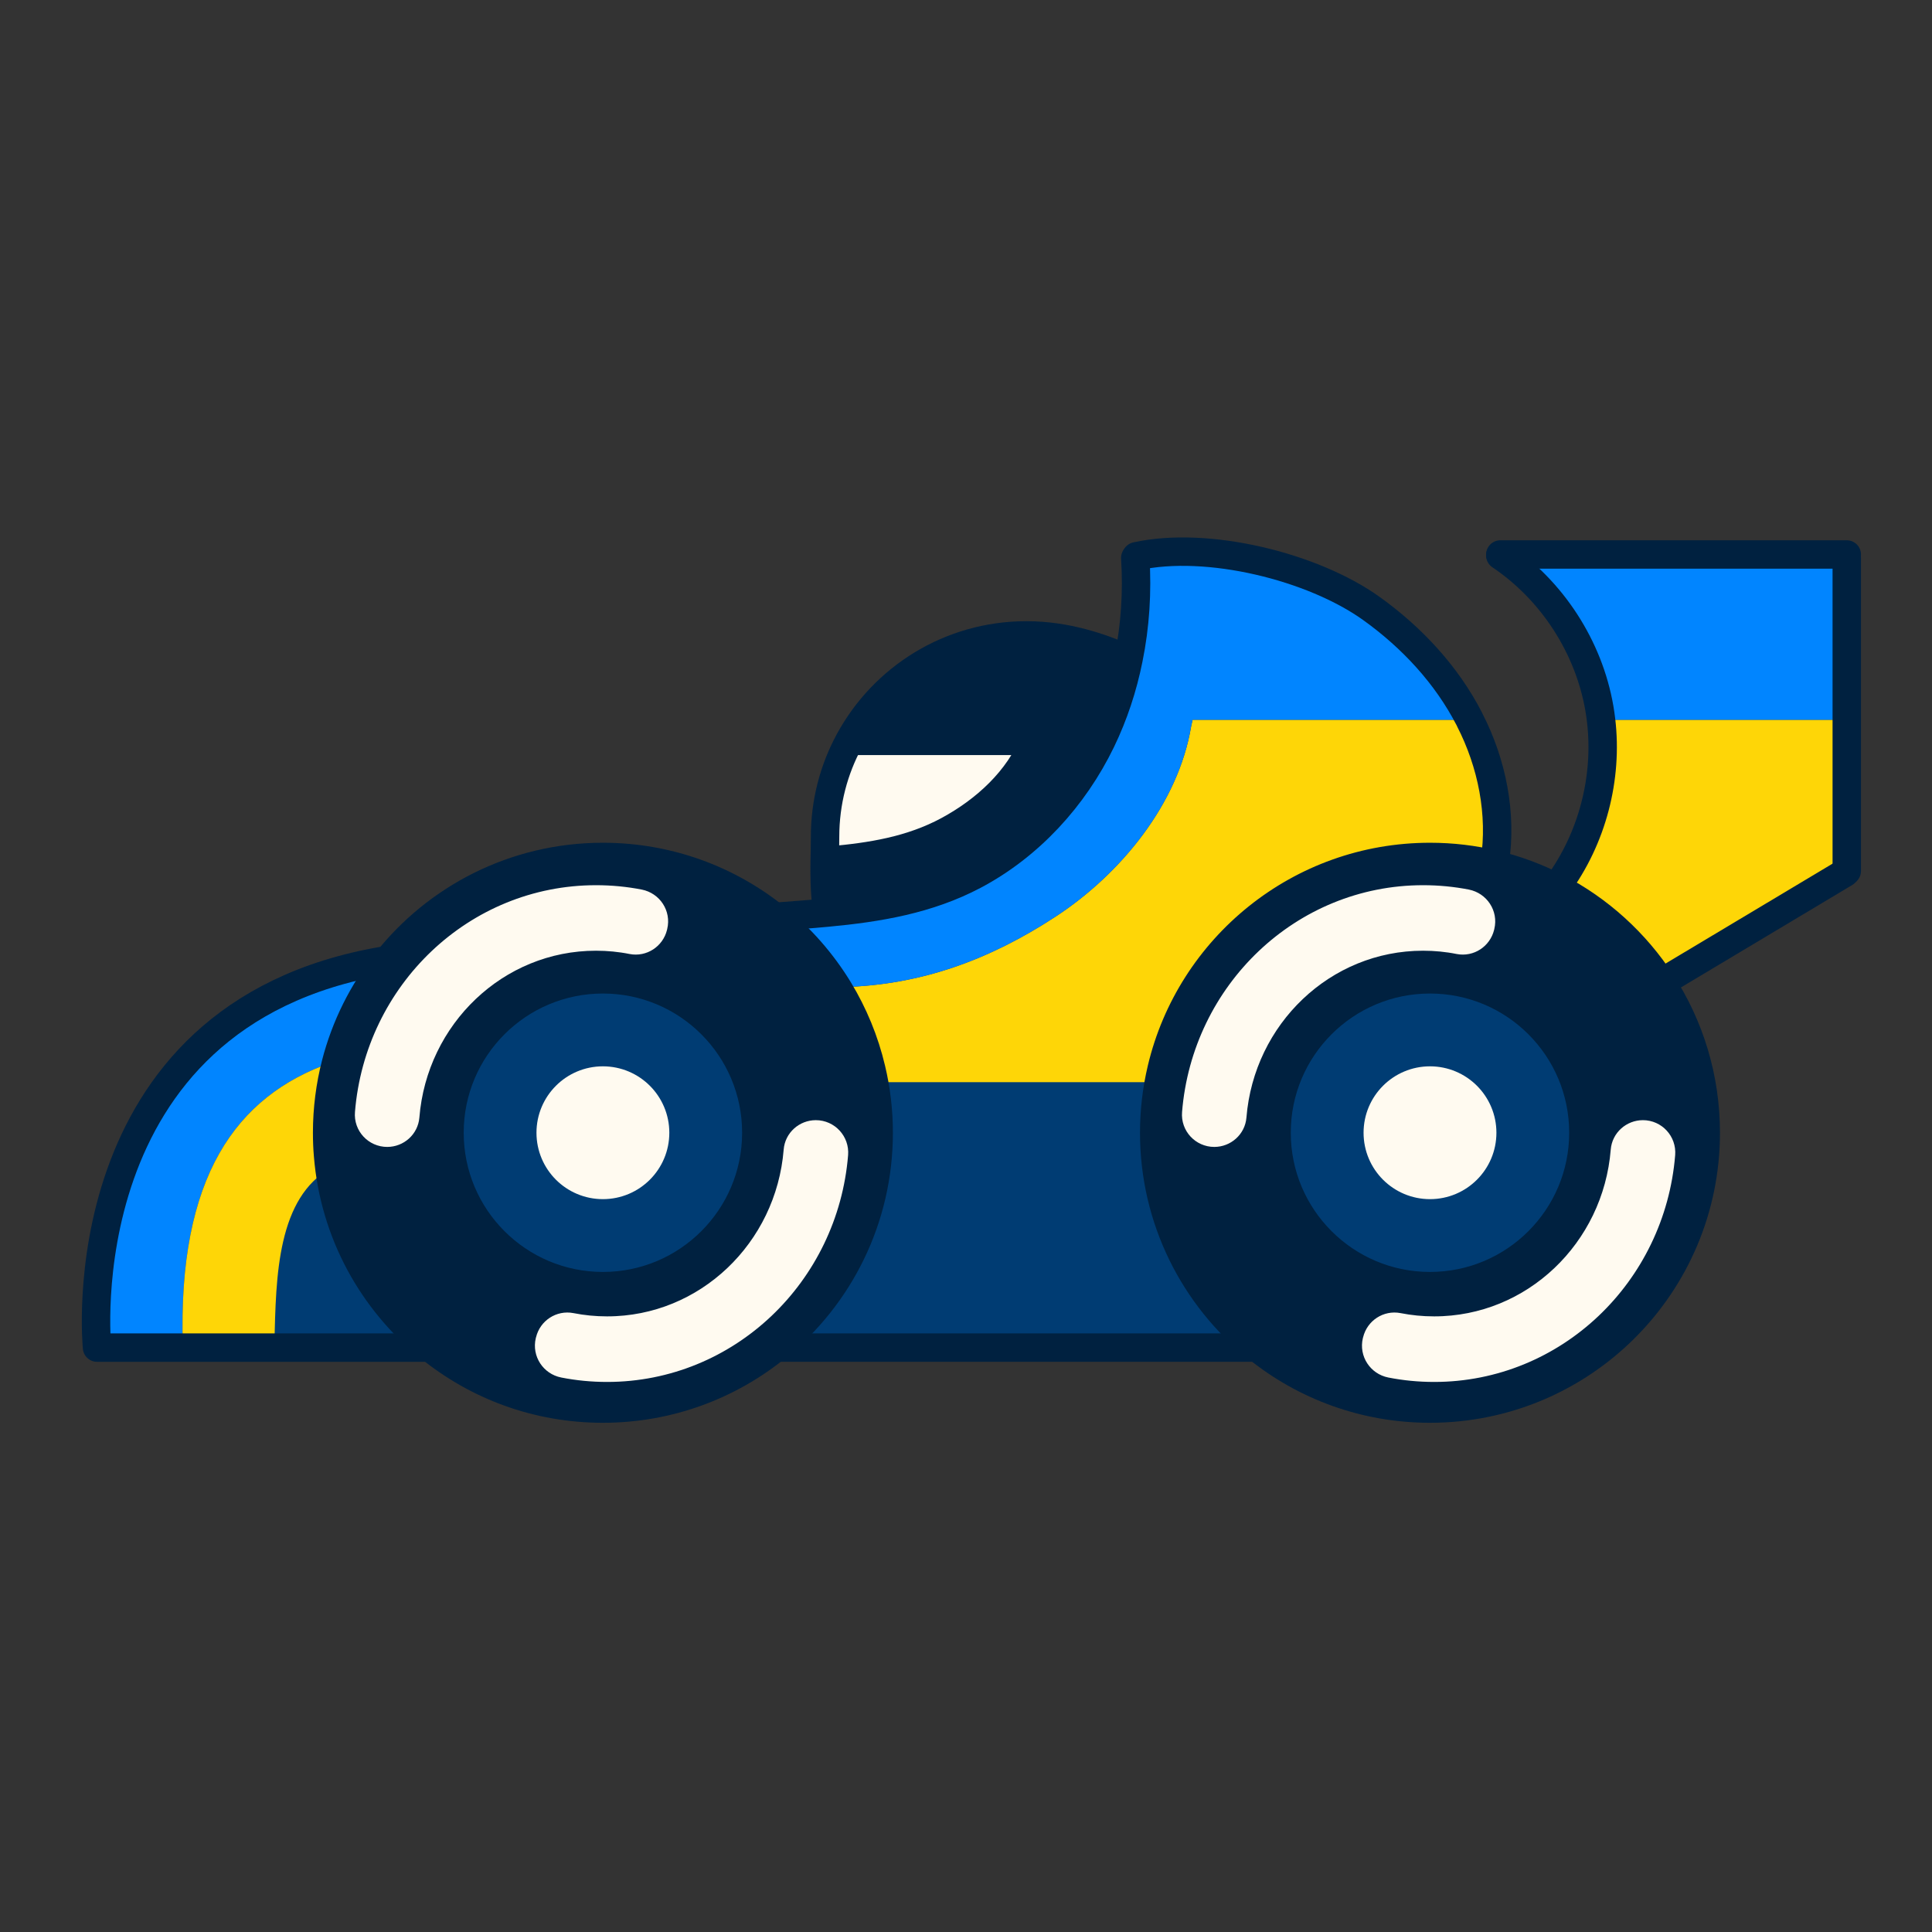 <svg width="68" height="68" viewBox="0 0 68 68" fill="none" xmlns="http://www.w3.org/2000/svg">
<rect x="0" y="0" width="68" height="68" fill="#333333" stroke="none"/>
<path d="M65 25.334V30.656L64.937 30.719L58.624 34.495L58.478 34.59C57.561 33.176 56.286 32.017 54.782 31.24L54.817 31.174C56.039 29.518 56.596 27.387 56.353 25.346L56.458 25.334H65Z" fill="#FED607"/>
<path d="M65 19.64V25.334H56.458L56.353 25.346C56.337 25.208 56.316 25.069 56.293 24.933C55.92 22.767 54.629 20.776 52.805 19.551V19.516H65V19.64Z" fill="#0185FF"/>
<path d="M44.246 47.43C42.038 45.652 40.624 42.925 40.624 39.868C40.624 39.095 40.715 38.345 40.886 37.624C41.897 33.345 45.743 30.162 50.331 30.162C51.109 30.162 51.867 30.253 52.593 30.429C53.363 30.611 54.096 30.886 54.782 31.241C56.286 32.017 57.561 33.177 58.478 34.59C59.464 36.109 60.037 37.922 60.037 39.868C60.037 45.229 55.692 49.577 50.331 49.577C48.026 49.577 45.91 48.774 44.246 47.43ZM58.462 40.617C58.492 40.246 58.198 39.926 57.826 39.926C57.498 39.926 57.217 40.174 57.191 40.502C56.907 44.046 54.01 46.832 50.478 46.832C50.04 46.832 49.614 46.79 49.2 46.708C48.866 46.643 48.542 46.855 48.463 47.185L48.454 47.216C48.37 47.572 48.602 47.923 48.959 47.993C49.45 48.09 49.959 48.141 50.478 48.141C54.676 48.141 58.12 44.83 58.462 40.617ZM55.73 39.868C55.73 36.887 53.312 34.469 50.331 34.469C47.349 34.469 44.931 36.887 44.931 39.868C44.931 42.85 47.349 45.268 50.331 45.268C53.312 45.268 55.73 42.852 55.73 39.868ZM52.109 32.579C52.195 32.224 51.963 31.874 51.604 31.802C51.113 31.705 50.606 31.656 50.087 31.656C45.889 31.656 42.445 34.965 42.103 39.179C42.071 39.551 42.366 39.868 42.739 39.868C43.065 39.868 43.346 39.621 43.372 39.295C43.658 35.749 46.555 32.963 50.087 32.963C50.524 32.963 50.952 33.005 51.365 33.087C51.699 33.152 52.021 32.94 52.102 32.61L52.109 32.579Z" fill="#002140"/>
<path d="M57.826 39.926C58.198 39.926 58.492 40.245 58.462 40.617C58.12 44.83 54.676 48.14 50.478 48.14C49.959 48.14 49.45 48.09 48.959 47.993C48.602 47.923 48.37 47.572 48.454 47.216L48.463 47.185C48.542 46.855 48.866 46.643 49.2 46.708C49.614 46.79 50.04 46.832 50.478 46.832C54.01 46.832 56.907 44.046 57.191 40.502C57.217 40.173 57.498 39.926 57.826 39.926Z" fill="#FFFAF0"/>
<path d="M50.331 34.469C53.312 34.469 55.73 36.887 55.73 39.868C55.73 42.849 53.312 45.268 50.331 45.268C47.35 45.268 44.931 42.851 44.931 39.868C44.931 36.885 47.35 34.469 50.331 34.469ZM52.169 39.868C52.169 38.853 51.346 38.03 50.331 38.03C49.315 38.03 48.493 38.853 48.493 39.868C48.493 40.884 49.315 41.706 50.331 41.706C51.346 41.706 52.169 40.884 52.169 39.868Z" fill="#003C73"/>
<path d="M51.728 25.334C52.516 26.87 52.87 28.641 52.612 30.348L52.593 30.428C51.867 30.253 51.109 30.162 50.331 30.162C45.743 30.162 41.897 33.345 40.886 37.623L40.736 37.589H30.834L30.665 37.629C30.43 36.629 30.039 35.689 29.522 34.835L29.659 34.742C32.416 34.672 34.839 33.776 37.147 32.266C39.456 30.756 41.469 28.285 41.925 25.564L41.975 25.334H51.728Z" fill="#FED607"/>
<path d="M51.604 31.801C51.963 31.873 52.195 32.224 52.109 32.578L52.102 32.61C52.021 32.939 51.699 33.152 51.365 33.087C50.952 33.004 50.524 32.962 50.087 32.962C46.555 32.962 43.658 35.749 43.372 39.295C43.346 39.621 43.065 39.868 42.739 39.868C42.366 39.868 42.071 39.551 42.103 39.179C42.445 34.965 45.889 31.656 50.087 31.656C50.606 31.656 51.113 31.705 51.604 31.801Z" fill="#FFFAF0"/>
<path d="M51.709 25.294C51.716 25.308 51.723 25.32 51.728 25.334H41.975L41.925 25.564C41.469 28.286 39.456 30.756 37.147 32.266C34.839 33.776 32.416 34.672 29.659 34.742L29.522 34.835C28.929 33.862 28.172 32.999 27.286 32.291L27.307 32.266C27.916 32.219 28.521 32.177 29.12 32.121C30.918 31.952 32.661 31.661 34.28 30.807C36.231 29.776 37.796 28.065 38.758 26.078C39.202 25.161 39.521 24.187 39.721 23.189C39.958 22.025 40.033 20.824 39.958 19.637L39.995 19.579C42.49 19.028 46.204 19.933 48.279 21.424C49.692 22.439 50.911 23.747 51.709 25.294Z" fill="#0185FF"/>
<path d="M50.331 41.706C51.346 41.706 52.169 40.884 52.169 39.869C52.169 38.854 51.346 38.031 50.331 38.031C49.316 38.031 48.493 38.854 48.493 39.869C48.493 40.884 49.316 41.706 50.331 41.706Z" fill="#FFFAF0"/>
<path d="M44.246 47.43H27.369L27.344 47.401C29.531 45.621 30.927 42.908 30.927 39.869C30.927 39.099 30.837 38.348 30.665 37.629L30.834 37.589H40.736L40.886 37.624C40.715 38.345 40.624 39.095 40.624 39.869C40.624 42.925 42.038 45.652 44.246 47.43Z" fill="#003C73"/>
<path d="M39.623 23.169L39.721 23.19C39.521 24.188 39.202 25.161 38.758 26.078C37.796 28.065 36.231 29.776 34.28 30.808C32.661 31.662 30.918 31.953 29.12 32.121L29.101 32.019C29.02 31.279 29.019 30.794 29.027 30.282L29.226 30.287C30.649 30.162 32.065 29.939 33.371 29.235C34.679 28.528 35.854 27.456 36.407 26.078H29.906L29.895 26.073C31.095 23.863 33.434 22.364 36.126 22.364C37.547 22.364 38.757 22.797 39.623 23.169Z" fill="#002140"/>
<path d="M29.906 26.078H36.407C35.854 27.456 34.679 28.527 33.371 29.234C32.065 29.939 30.649 30.162 29.226 30.286L29.027 30.281C29.033 30.023 29.04 29.757 29.04 29.45C29.04 28.227 29.35 27.075 29.895 26.072L29.906 26.078Z" fill="#FFFAF0"/>
<path d="M30.665 37.629C30.837 38.348 30.927 39.099 30.927 39.868C30.927 42.908 29.531 45.62 27.344 47.401C25.674 48.761 23.544 49.577 21.22 49.577C18.897 49.577 16.789 48.77 15.123 47.42C13.115 45.799 11.768 43.393 11.547 40.668C11.524 40.405 11.514 40.137 11.514 39.868C11.514 39.03 11.621 38.218 11.819 37.443C12.159 36.124 12.768 34.914 13.585 33.876C15.361 31.614 18.122 30.162 21.22 30.162C23.516 30.162 25.625 30.958 27.286 32.291C28.172 32.999 28.929 33.862 29.522 34.836C30.039 35.69 30.43 36.63 30.665 37.629ZM29.352 40.617C29.382 40.246 29.087 39.926 28.715 39.926C28.387 39.926 28.107 40.174 28.08 40.502C27.796 44.046 24.899 46.832 21.367 46.832C20.929 46.832 20.503 46.79 20.089 46.708C19.756 46.643 19.431 46.855 19.352 47.185L19.344 47.216C19.26 47.572 19.491 47.923 19.849 47.993C20.34 48.09 20.848 48.141 21.367 48.141C25.566 48.141 29.01 44.83 29.352 40.617ZM26.62 39.868C26.62 36.887 24.201 34.469 21.22 34.469C18.239 34.469 15.821 36.887 15.821 39.868C15.821 42.85 18.239 45.268 21.22 45.268C24.201 45.268 26.62 42.852 26.62 39.868ZM22.998 32.579C23.084 32.224 22.853 31.874 22.493 31.802C22.002 31.705 21.495 31.656 20.976 31.656C16.778 31.656 13.334 34.965 12.992 39.179C12.96 39.551 13.255 39.868 13.629 39.868C13.955 39.868 14.235 39.621 14.262 39.295C14.547 35.749 17.445 32.963 20.976 32.963C21.413 32.963 21.841 33.005 22.255 33.087C22.588 33.152 22.911 32.94 22.991 32.61L22.998 32.579Z" fill="#002140"/>
<path d="M28.715 39.926C29.087 39.926 29.382 40.245 29.352 40.617C29.01 44.83 25.566 48.14 21.367 48.14C20.848 48.14 20.34 48.09 19.849 47.993C19.491 47.923 19.26 47.572 19.344 47.216L19.353 47.185C19.431 46.855 19.756 46.643 20.089 46.708C20.503 46.79 20.929 46.832 21.367 46.832C24.899 46.832 27.796 44.046 28.081 40.502C28.107 40.173 28.387 39.926 28.715 39.926Z" fill="#FFFAF0"/>
<path d="M21.22 34.469C24.201 34.469 26.62 36.887 26.62 39.868C26.62 42.849 24.201 45.268 21.22 45.268C18.239 45.268 15.821 42.851 15.821 39.868C15.821 36.885 18.239 34.469 21.22 34.469ZM23.058 39.868C23.058 38.853 22.236 38.03 21.22 38.03C20.205 38.03 19.382 38.853 19.382 39.868C19.382 40.884 20.205 41.706 21.22 41.706C22.236 41.706 23.058 40.884 23.058 39.868Z" fill="#003C73"/>
<path d="M22.493 31.801C22.853 31.873 23.084 32.224 22.998 32.578L22.991 32.61C22.911 32.939 22.588 33.152 22.255 33.087C21.841 33.004 21.413 32.962 20.976 32.962C17.445 32.962 14.548 35.749 14.262 39.295C14.235 39.621 13.955 39.868 13.629 39.868C13.255 39.868 12.96 39.551 12.992 39.179C13.334 34.965 16.778 31.656 20.976 31.656C21.495 31.656 22.002 31.705 22.493 31.801Z" fill="#FFFAF0"/>
<path d="M21.22 41.706C22.235 41.706 23.058 40.884 23.058 39.869C23.058 38.854 22.235 38.031 21.22 38.031C20.205 38.031 19.382 38.854 19.382 39.869C19.382 40.884 20.205 41.706 21.22 41.706Z" fill="#FFFAF0"/>
<path d="M15.123 47.419L15.114 47.43H9.159V47.244C9.22 44.954 9.22 41.922 11.386 40.684L11.547 40.668C11.768 43.393 13.115 45.799 15.123 47.419Z" fill="#003C73"/>
<path d="M13.504 33.813L13.585 33.877C12.768 34.915 12.159 36.125 11.819 37.444L11.647 37.403C8.305 38.58 6.249 41.426 6.435 47.369V47.431H3.415C3.415 47.431 2.24 35.732 13.504 33.813Z" fill="#0185FF"/>
<path d="M11.647 37.403L11.819 37.443C11.621 38.218 11.514 39.03 11.514 39.868C11.514 40.137 11.524 40.405 11.547 40.668L11.386 40.684C9.22 41.922 9.22 44.954 9.159 47.244V47.43H6.435V47.369C6.249 41.426 8.305 38.58 11.647 37.403Z" fill="#FED607"/>
<path d="M9.159 47.244C9.22 44.954 9.22 41.922 11.386 40.684" stroke="#FED607" stroke-miterlimit="10"/>
<path d="M30.834 37.589H40.736" stroke="#FED607" stroke-miterlimit="10"/>
<path d="M30.665 37.629C30.837 38.348 30.927 39.099 30.927 39.868C30.927 42.908 29.531 45.62 27.344 47.401C25.674 48.761 23.544 49.577 21.22 49.577C18.897 49.577 16.789 48.77 15.123 47.42C13.115 45.799 11.768 43.393 11.547 40.668C11.524 40.405 11.514 40.137 11.514 39.868C11.514 39.03 11.621 38.218 11.819 37.443C12.159 36.124 12.768 34.914 13.585 33.876C15.361 31.614 18.122 30.162 21.22 30.162C23.516 30.162 25.625 30.958 27.286 32.291C28.172 32.999 28.929 33.862 29.522 34.836C30.039 35.69 30.43 36.63 30.665 37.629Z" stroke="#002140" stroke-linecap="round" stroke-linejoin="round"/>
<path d="M21.22 45.268C24.202 45.268 26.62 42.85 26.62 39.868C26.62 36.886 24.202 34.469 21.22 34.469C18.238 34.469 15.821 36.886 15.821 39.868C15.821 42.85 18.238 45.268 21.22 45.268Z" stroke="#002140" stroke-linecap="round" stroke-linejoin="round"/>
<path d="M21.22 41.706C22.235 41.706 23.058 40.884 23.058 39.869C23.058 38.854 22.235 38.031 21.22 38.031C20.205 38.031 19.382 38.854 19.382 39.869C19.382 40.884 20.205 41.706 21.22 41.706Z" stroke="#FFFAF0" stroke-linecap="round" stroke-linejoin="round"/>
<path d="M13.629 39.868C13.955 39.868 14.235 39.621 14.262 39.295C14.548 35.749 17.445 32.962 20.976 32.962C21.413 32.962 21.841 33.004 22.255 33.087C22.588 33.152 22.911 32.939 22.991 32.61L22.998 32.578C23.084 32.224 22.853 31.873 22.493 31.801C22.002 31.705 21.495 31.656 20.976 31.656C16.778 31.656 13.334 34.965 12.992 39.179C12.96 39.551 13.255 39.868 13.629 39.868Z" stroke="#FFFAF0" stroke-linecap="round" stroke-linejoin="round"/>
<path d="M28.715 39.926C28.387 39.926 28.107 40.173 28.081 40.502C27.796 44.046 24.899 46.832 21.367 46.832C20.929 46.832 20.503 46.79 20.089 46.708C19.756 46.643 19.431 46.855 19.353 47.185L19.344 47.216C19.26 47.572 19.491 47.923 19.849 47.993C20.34 48.09 20.848 48.14 21.367 48.14C25.566 48.14 29.01 44.83 29.352 40.617C29.382 40.245 29.087 39.926 28.715 39.926Z" stroke="#FFFAF0" stroke-linecap="round" stroke-linejoin="round"/>
<path d="M58.478 34.59C59.464 36.109 60.037 37.922 60.037 39.868C60.037 45.229 55.692 49.577 50.331 49.577C48.026 49.577 45.91 48.774 44.246 47.43C42.038 45.652 40.624 42.925 40.624 39.868C40.624 39.095 40.715 38.345 40.886 37.624C41.897 33.345 45.743 30.162 50.331 30.162C51.109 30.162 51.867 30.253 52.593 30.429C53.363 30.611 54.096 30.886 54.782 31.241C56.286 32.017 57.561 33.177 58.478 34.59Z" stroke="#002140" stroke-linecap="round" stroke-linejoin="round"/>
<path d="M50.331 45.268C53.313 45.268 55.73 42.85 55.73 39.868C55.73 36.886 53.313 34.469 50.331 34.469C47.349 34.469 44.931 36.886 44.931 39.868C44.931 42.85 47.349 45.268 50.331 45.268Z" stroke="#002140" stroke-linecap="round" stroke-linejoin="round"/>
<path d="M50.331 41.706C51.346 41.706 52.169 40.884 52.169 39.869C52.169 38.854 51.346 38.031 50.331 38.031C49.316 38.031 48.493 38.854 48.493 39.869C48.493 40.884 49.316 41.706 50.331 41.706Z" stroke="#FFFAF0" stroke-linecap="round" stroke-linejoin="round"/>
<path d="M42.739 39.868C43.065 39.868 43.346 39.621 43.372 39.295C43.658 35.749 46.555 32.962 50.087 32.962C50.524 32.962 50.952 33.004 51.365 33.087C51.699 33.152 52.021 32.939 52.102 32.61L52.109 32.578C52.195 32.224 51.963 31.873 51.604 31.801C51.113 31.705 50.606 31.656 50.087 31.656C45.889 31.656 42.445 34.965 42.103 39.179C42.071 39.551 42.366 39.868 42.739 39.868Z" stroke="#FFFAF0" stroke-linecap="round" stroke-linejoin="round"/>
<path d="M57.826 39.926C57.498 39.926 57.217 40.173 57.191 40.502C56.907 44.046 54.01 46.832 50.478 46.832C50.04 46.832 49.614 46.79 49.2 46.708C48.866 46.643 48.542 46.855 48.463 47.185L48.454 47.216C48.37 47.572 48.602 47.923 48.959 47.993C49.45 48.09 49.959 48.14 50.478 48.14C54.676 48.14 58.12 44.83 58.462 40.617C58.492 40.245 58.198 39.926 57.826 39.926Z" stroke="#FFFAF0" stroke-linecap="round" stroke-linejoin="round"/>
<path d="M15.114 47.431H3.415C3.415 47.431 2.24 35.732 13.504 33.813" stroke="#002140" stroke-linecap="round" stroke-linejoin="round"/>
<path d="M44.265 47.43H44.246H27.369" stroke="#002140" stroke-linecap="round" stroke-linejoin="round"/>
<path d="M39.958 19.636C40.033 20.823 39.958 22.025 39.721 23.189C39.521 24.187 39.202 25.16 38.758 26.077C37.796 28.064 36.231 29.776 34.28 30.807C32.661 31.661 30.918 31.952 29.12 32.12C28.521 32.177 27.916 32.219 27.307 32.266" stroke="#002140" stroke-linecap="round" stroke-linejoin="round"/>
<path d="M39.995 19.579C42.49 19.028 46.204 19.933 48.279 21.424C49.692 22.439 50.911 23.747 51.709 25.294C51.716 25.308 51.723 25.32 51.728 25.334C52.516 26.87 52.87 28.642 52.612 30.348" stroke="#002140" stroke-linecap="round" stroke-linejoin="round"/>
<path d="M52.805 19.551C54.629 20.777 55.92 22.767 56.293 24.933C56.316 25.07 56.337 25.208 56.353 25.347C56.596 27.388 56.039 29.518 54.816 31.174" stroke="#002140" stroke-linecap="round" stroke-linejoin="round"/>
<path d="M52.807 19.516H65" stroke="#002140" stroke-linecap="round" stroke-linejoin="round"/>
<path d="M65 30.656V25.334V19.64" stroke="#002140" stroke-linecap="round" stroke-linejoin="round"/>
<path d="M58.624 34.495L64.937 30.719" stroke="#002140" stroke-linecap="round" stroke-linejoin="round"/>
<path d="M29.101 32.019C29.02 31.279 29.019 30.794 29.027 30.282C29.033 30.024 29.04 29.757 29.04 29.45C29.04 28.228 29.35 27.076 29.895 26.073C31.095 23.863 33.434 22.364 36.126 22.364C37.547 22.364 38.757 22.797 39.623 23.169" stroke="#002140" stroke-linecap="round" stroke-linejoin="round"/>
<path d="M29.226 30.286C30.649 30.161 32.065 29.939 33.371 29.234C34.679 28.527 35.854 27.456 36.407 26.077H29.906" stroke="#002140" stroke-linecap="round" stroke-linejoin="round"/>
</svg>
